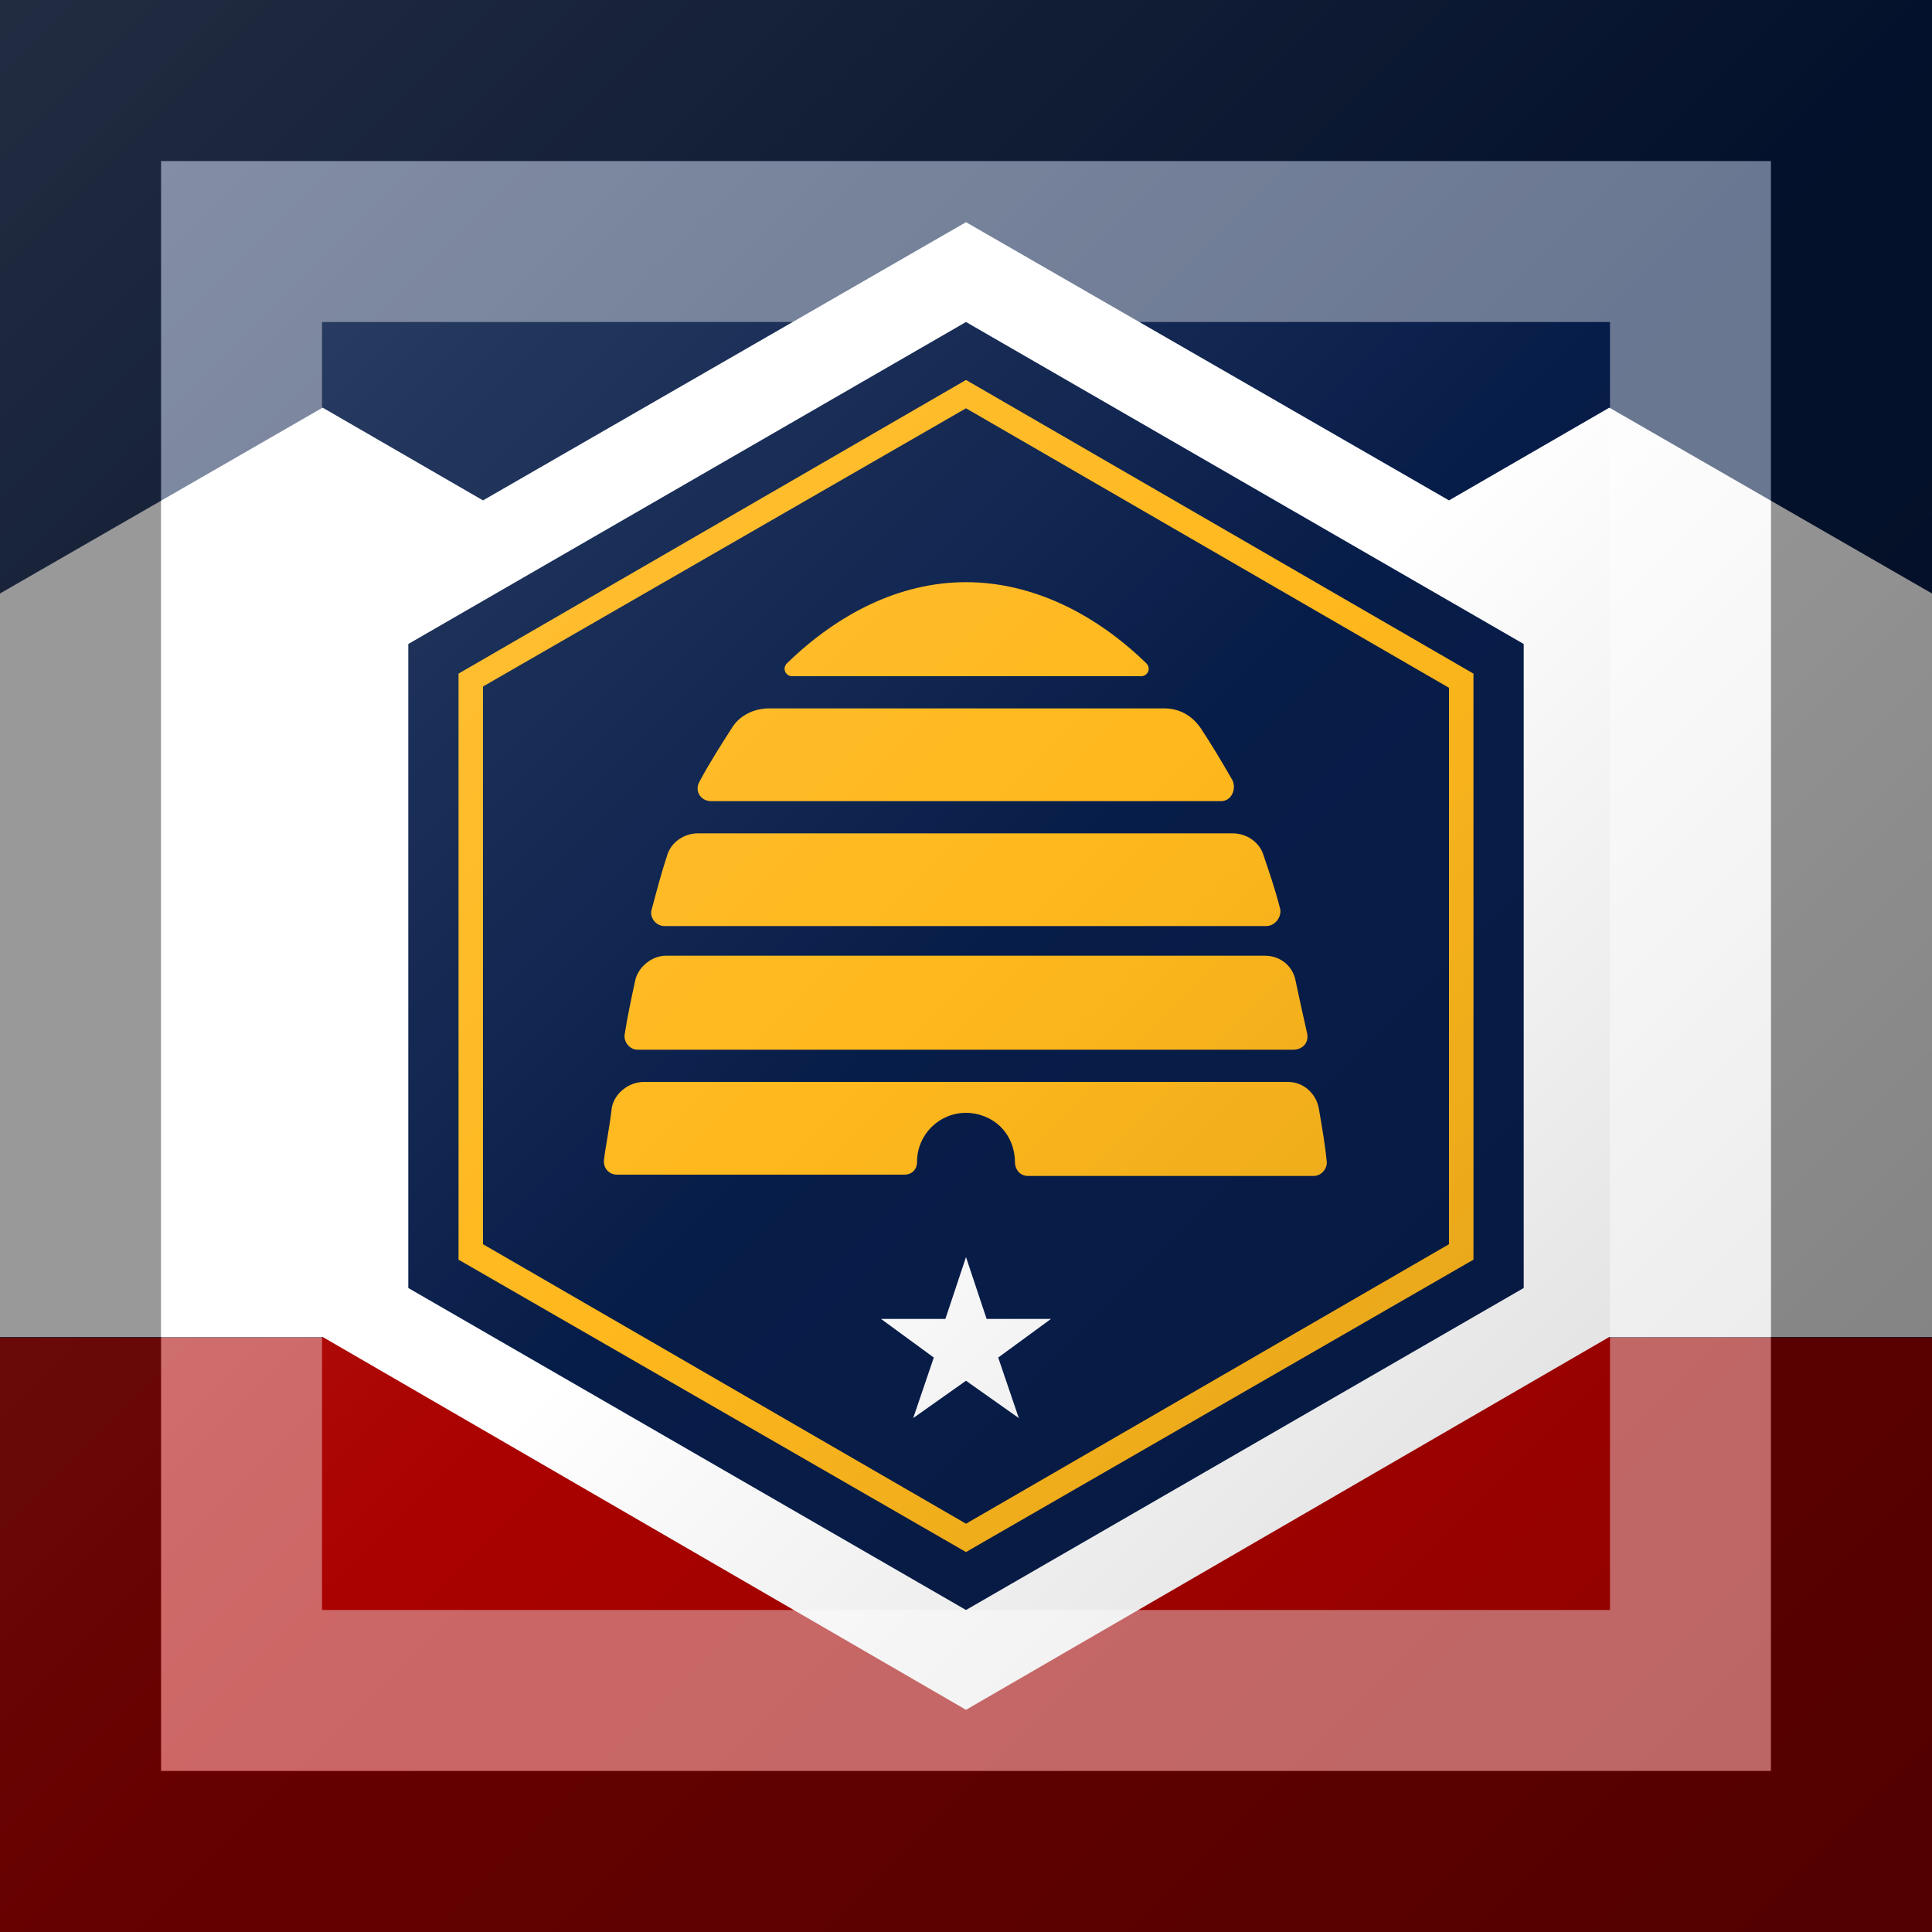 <?xml version="1.0"?>
<svg xmlns="http://www.w3.org/2000/svg" xmlns:xlink="http://www.w3.org/1999/xlink" version="1.1" width="360" height="360" viewBox="0 0 360 360">
<rect x="0" y="0" width="360" height="360" fill="#808080" stroke="none"/>
<!-- Generated by Kreative Vexillo v1.0 -->
<style>
.amber{fill:rgb(255,184,29);}
.blue{fill:rgb(7,29,73);}
.red{fill:rgb(170,2,0);}
.white{fill:rgb(255,255,255);}
</style>
<defs>
<path id="beehive" d="M 0.0 -0.455 L -0.394 -0.227 V 0.228 L 0.0 0.455 L 0.394 0.228 V -0.227 L 0.0 -0.455 Z M 0.375 0.216 L 0.0 0.433 L -0.375 0.216 V -0.217 L 0.0 -0.433 L 0.375 -0.216 V 0.216 Z M 0.136 -0.225 H -0.135 C -0.14 -0.225 -0.143 -0.231 -0.139 -0.235 C -0.1 -0.273 -0.052 -0.298 0.0 -0.298 S 0.101 -0.273 0.14 -0.235 C 0.144 -0.231 0.141 -0.225 0.136 -0.225 L 0.136 -0.225 Z M 0.198 -0.128 H -0.198 C -0.206 -0.128 -0.211 -0.136 -0.207 -0.143 C -0.199 -0.158 -0.19 -0.172 -0.181 -0.186 C -0.175 -0.195 -0.164 -0.2 -0.153 -0.2 H 0.154 C 0.165 -0.2 0.175 -0.195 0.182 -0.185 C 0.19 -0.173 0.199 -0.158 0.207 -0.144 C 0.21 -0.137 0.206 -0.128 0.198 -0.128 L 0.198 -0.128 Z M 0.233 -0.031 H -0.234 C -0.241 -0.031 -0.246 -0.038 -0.244 -0.044 C -0.24 -0.059 -0.236 -0.074 -0.232 -0.086 C -0.229 -0.096 -0.219 -0.103 -0.208 -0.103 H 0.207 C 0.218 -0.103 0.228 -0.096 0.231 -0.086 C 0.235 -0.074 0.24 -0.06 0.244 -0.044 C 0.245 -0.038 0.24 -0.031 0.233 -0.031 L 0.233 -0.031 Z M 0.254 0.065 H -0.255 C -0.261 0.065 -0.266 0.059 -0.265 0.053 C -0.263 0.04 -0.26 0.026 -0.257 0.012 C -0.255 9.999946E-4 -0.244 -0.008 -0.233 -0.008 H 0.232 C 0.244 -0.008 0.254 -4.656613E-9 0.256 0.012 C 0.259 0.026 0.262 0.04 0.265 0.053 C 0.266 0.06 0.261 0.065 0.254 0.065 L 0.254 0.065 Z M 0.048 0.163 C 0.042 0.163 0.038 0.158 0.038 0.152 C 0.038 0.142 0.034 0.132 0.027 0.125 C 0.02 0.118 0.01 0.114 0.0 0.114 C -0.021 0.114 -0.038 0.131 -0.038 0.152 C -0.038 0.158 -0.042 0.162 -0.048 0.162 H -0.271 C -0.277 0.162 -0.282 0.157 -0.281 0.15 C -0.28 0.141 -0.277 0.127 -0.275 0.11 C -0.273 0.099 -0.262 0.09 -0.25 0.09 H 0.25 C 0.262 0.09 0.272 0.099 0.274 0.111 C 0.277 0.128 0.279 0.141 0.28 0.151 C 0.281 0.157 0.276 0.163 0.27 0.163 L 0.048 0.163 L 0.048 0.163 Z"/>
<path id="hexagon" d="M 0.433 0.25 V -0.25 L 0.0 -0.5 L -0.433 -0.25 V 0.25 L 0.0 0.5 L 0.433 0.25 Z"/>
<path id="peaks" d="M -1.333 0.192 L -0.667 -0.192 L -0.583 -0.145 L -0.333 -0.289 L -0.25 -0.241 L 0.0 -0.385 L 0.25 -0.241 L 0.333 -0.289 L 0.583 -0.145 L 0.667 -0.192 L 1.333 0.192 L 0.333 0.192 L 0.0 0.385 L -0.333 0.192 Z"/>
<path id="star" d="M 0.0 0.226 L 0.016 0.274 H 0.066 L 0.025 0.304 L 0.041 0.351 L 0.0 0.322 L -0.041 0.351 L -0.025 0.304 L -0.066 0.274 H -0.016 L 0.0 0.226 Z"/>
<linearGradient id="glaze" x1="0%" y1="0%" x2="100%" y2="100%">
<stop offset="0%" stop-color="rgb(255,255,255)" stop-opacity="0.2"/>
<stop offset="49.999%" stop-color="rgb(255,255,255)" stop-opacity="0.0"/>
<stop offset="50.001%" stop-color="rgb(0,0,0)" stop-opacity="0.0"/>
<stop offset="100%" stop-color="rgb(0,0,0)" stop-opacity="0.2"/>
</linearGradient>
</defs>
<g>
<g>
<rect x="0" y="0" width="360" height="249.231" class="blue"/>
<rect x="0" y="249.231" width="360" height="110.769" class="red"/>
</g>
<use xlink:href="#peaks" transform="translate(180 180) scale(360 360) rotate(0)" class="white"/>
<use xlink:href="#hexagon" transform="translate(180 180) scale(240 240) rotate(0)" class="blue"/>
<use xlink:href="#beehive" transform="translate(180 180) scale(240 240) rotate(0)" class="amber"/>
<use xlink:href="#star" transform="translate(180 180) scale(240 240) rotate(0)" class="white"/>
</g>
<g>
<rect x="0" y="0" width="360" height="360" fill="url(#glaze)"/>
<path d="M 30 30 L 330 30 L 330 330 L 30 330 Z M 60 60 L 60 300 L 300 300 L 300 60 Z" fill="rgb(255,255,255)" opacity="0.4"/>
<path d="M 0 0 L 360 0 L 360 360 L 0 360 Z M 30 30 L 30 330 L 330 330 L 330 30 Z" fill="rgb(0,0,0)" opacity="0.4"/>
</g>
</svg>
